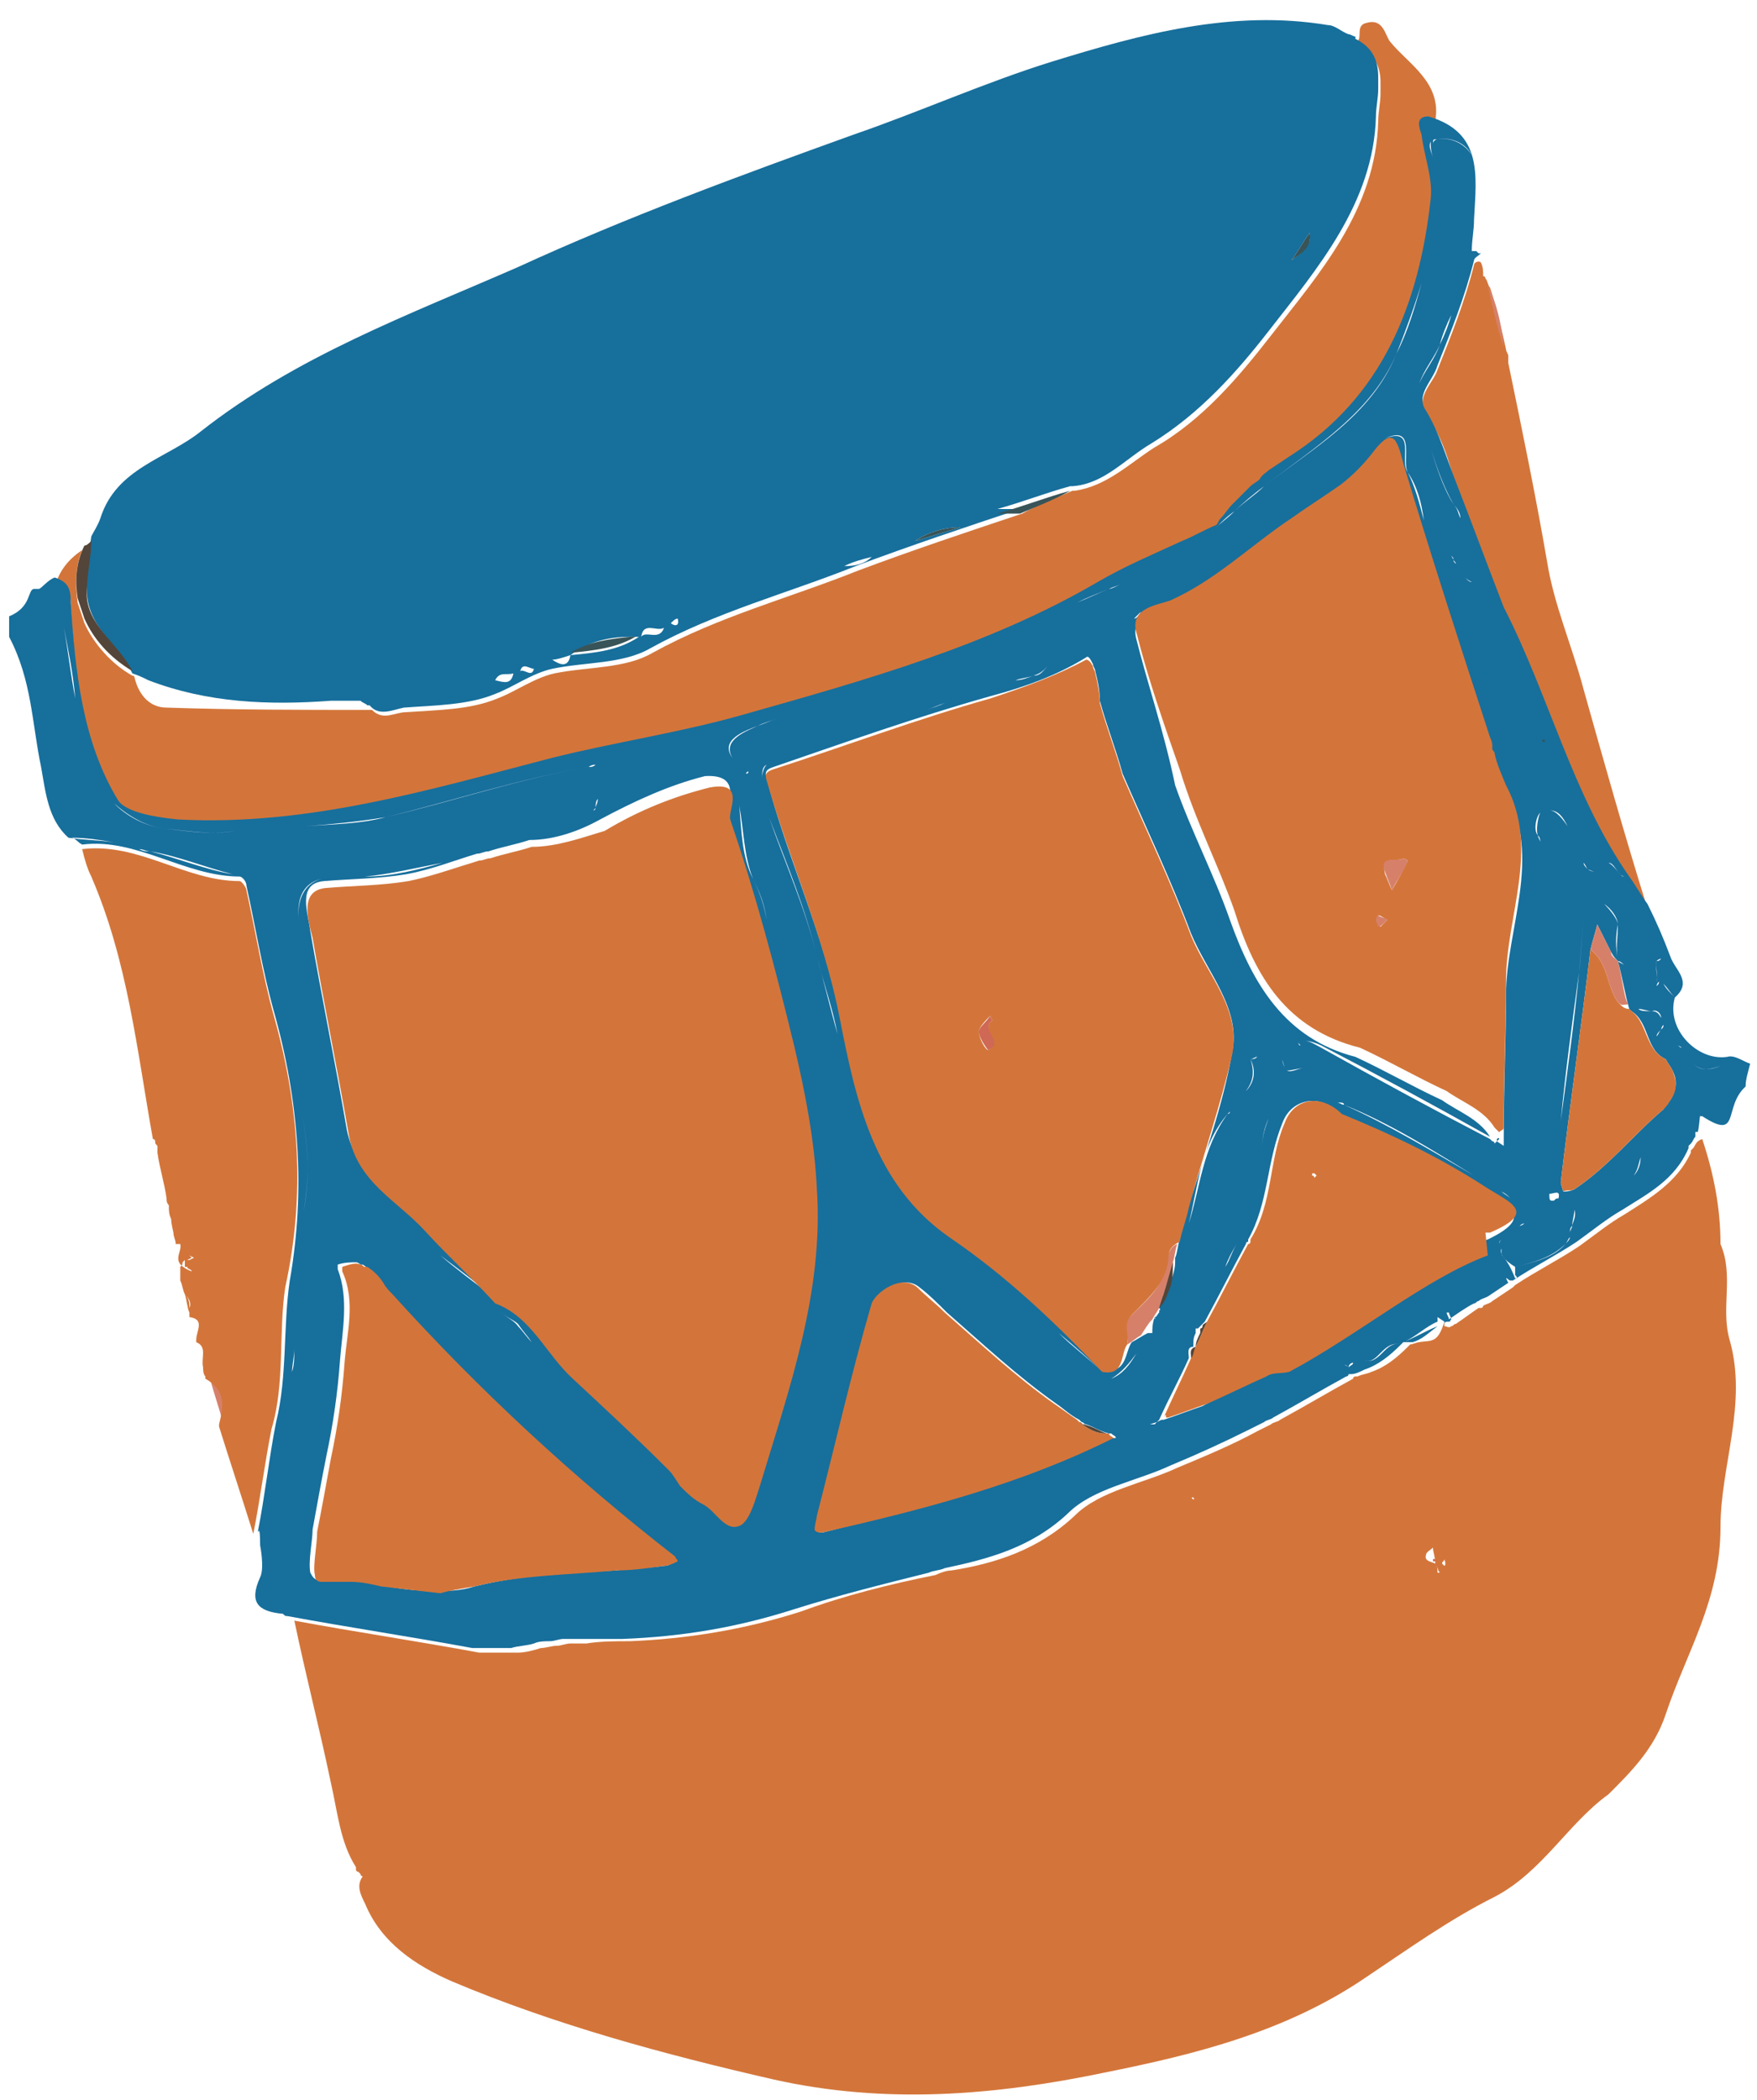 <?xml version="1.0" encoding="UTF-8" standalone="no"?>
<svg width="77px" height="92px" viewBox="0 0 77 92" version="1.1" xmlns="http://www.w3.org/2000/svg" xmlns:xlink="http://www.w3.org/1999/xlink">
    <g id="Page-1" stroke="none" stroke-width="1" fill="none" fill-rule="evenodd">
        <g id="Fermenting_assets">
            <g id="Group">
                <path d="M56.4,46.8 C56.6,46.9 56.9,46.8 57.1,46.7 C57.4,46.6 57.3,46.4 57.3,46.3 C57.4,46.5 57.4,46.7 57.1,46.7 C56.9,46.8 56.6,46.9 56.4,46.8 L56.4,46.8 Z" id="Shape"></path>
                <path id="Shape"></path>
                <path id="Shape"></path>
                <path id="Shape"></path>
                <path d="M55.8,48.7 C55.7,48.8 55.7,48.9 55.6,49 C55.3,49.5 55.3,49.9 55.3,50.4 C55.3,49.9 55.4,49.5 55.6,49 C55.7,48.8 55.8,48.8 55.8,48.7 L55.8,48.7 Z" id="Shape"></path>
                <path id="Shape"></path>
                <path id="Shape"></path>
                <path d="M64.7,51.5 C62.8,50.4 61,49.3 59,48.4 C58.9,48.4 58.8,48.3 58.7,48.3 C58.8,48.3 58.9,48.4 58.9,48.4 C60.9,49.2 62.8,50.4 64.7,51.5 L64.7,51.5 Z" id="Shape"></path>
                <path id="Shape"></path>
                <path id="Shape"></path>
                <path id="Shape"></path>
                <path d="M49.5,32.1 C49.4,31.8 49.2,31.6 49,31.4 C49.2,31.7 49.4,31.9 49.5,32.1 L49.5,32.1 Z" id="Shape"></path>
                <path id="Shape"></path>
                <path id="Shape"></path>
                <path d="M58,45.6 C57.8,45.5 57.5,45.3 57.3,45.4 C57.5,45.3 57.8,45.5 58,45.6 C60.5,46.9 62.9,48.2 65.4,49.6 L65.5,49.7 L65.4,49.6 C62.9,48.2 60.4,46.9 58,45.6 L58,45.6 Z" id="Shape"></path>
                <path id="Shape"></path>
                <path id="Shape"></path>
                <path d="M48.6,25.8 C48.8,25.7 48.9,25.7 49.1,25.6 C48.9,25.7 48.7,25.8 48.6,25.8 C48.1,26 47.7,26.2 47.2,26.4 C47.6,26.2 48.1,26 48.6,25.8 L48.6,25.8 Z" id="Shape"></path>
                <path d="M19.4,55.2 L19.1,54.9 L19.4,55.2 C20.1,55.8 20.9,56.4 21.7,57 L21.7,57 C20.9,56.4 20.1,55.9 19.4,55.2 L19.4,55.2 Z" id="Shape"></path>
                <path id="Shape"></path>
                <path d="M33.1,31.8 C33.4,31.7 33.6,31.6 33.9,31.5 C33.7,31.6 33.4,31.7 33.1,31.8 C32.7,32 31.5,32.4 32,33.2 C31.5,32.4 32.7,32 33.1,31.8 L33.1,31.8 Z" id="Shape"></path>
                <path id="Shape"></path>
                <path d="M27,62.6 C27.7,63.3 28.4,64.1 29.2,64.7 C28.4,64.1 27.7,63.4 27,62.6 L27,62.6 Z" id="Shape"></path>
                <path d="M14.8,48.7 L14.8,48.5 C14.2,45.8 13.5,43.1 13.1,40.3 C13,39.5 13.2,38.7 14.1,38.5 C13.3,38.7 13,39.5 13.1,40.3 C13.5,43 14.2,45.8 14.8,48.5 L14.8,48.7 L14.8,48.7 Z" id="Shape"></path>
                <path d="M21.8,57.4 C22,57.7 22.4,57.8 22.6,58.1 C22.8,58.3 23,58.6 23.2,58.8 C23,58.6 22.8,58.3 22.6,58.1 C22.4,57.8 22,57.7 21.8,57.4 L21.8,57.4 Z" id="Shape"></path>
                <path d="M17.8,53.7 C17,52.9 16.1,52.1 15.4,51.2 C16.1,52.1 17,52.9 17.8,53.7 L17.8,53.7 Z" id="Shape"></path>
                <path d="M63,6.1 C63.6,6 64.2,6.3 64.5,6.8 C64.2,6.2 63.5,6 63,6.1 C62.9,6.1 62.8,6.2 62.8,6.3 C62.8,6.1 62.8,6.1 63,6.1 L63,6.1 Z" id="Shape"></path>
                <path id="Shape"></path>
                <path d="M63.1,15.1 C62.9,15.7 62.5,16.3 62.2,16.8 C62.4,16.3 62.9,15.7 63.1,15.1 C63.3,14.7 63.5,14.2 63.6,13.8 C63.4,14.2 63.2,14.7 63.1,15.1 L63.1,15.1 Z" id="Shape"></path>
                <path id="Shape"></path>
                <path id="Shape"></path>
                <path d="M53.2,23.2 C53.5,22.9 53.8,22.7 54.1,22.4 C53.8,22.6 53.5,22.9 53.2,23.2 L53.2,23.2 L53.2,23.2 L53.2,23.2 L53.2,23.2 Z" id="Shape"></path>
                <path d="M63.8,22.1 C63.9,22.3 64,22.5 64.1,22.7 C64,22.5 63.9,22.3 63.8,22.1 C63.3,21.3 63,20.3 62.7,19.3 C63,20.3 63.2,21.3 63.8,22.1 L63.8,22.1 Z" id="Shape"></path>
                <path id="Shape"></path>
                <path d="M61.3,15.5 C61.7,14.5 62.1,13.4 62.4,12.4 C62.1,13.5 61.7,14.5 61.3,15.5 C60.2,18.1 57.7,19.6 55.5,21.3 C55.1,21.6 54.6,22 54.2,22.4 C54.6,22 55.1,21.7 55.5,21.3 C57.6,19.6 60.1,18.2 61.3,15.5 L61.3,15.5 Z" id="Shape"></path>
                <path id="Shape"></path>
                <path id="Shape"></path>
                <path d="M73.4,46.3 C73.4,46.6 73.4,47 73.9,46.9 L73.9,46.9 C73.4,46.9 73.5,46.5 73.4,46.3 L73.4,46.3 Z" id="Shape"></path>
                <path id="Shape"></path>
                <path id="Shape"></path>
                <path id="Shape"></path>
                <path d="M47,66.5 C48.1,65.4 50,65.1 51.5,64.4 C52.7,63.9 53.8,63.4 55,62.8 C53.8,63.4 52.7,63.9 51.5,64.4 C50,65.1 48.2,65.5 47,66.5 C45.4,68 43.5,68.6 41.6,68.9 C41.4,68.9 41.1,69 40.9,69.1 C41.1,69.1 41.4,69 41.6,68.9 C43.5,68.6 45.4,68 47,66.5 L47,66.5 Z" id="Shape"></path>
                <path id="Shape"></path>
                <path id="Shape"></path>
                <path d="M63.2,58.3 C62.7,58.6 62.2,58.8 61.7,59 L61.7,59 C62.2,58.8 62.7,58.6 63.2,58.3 L63.2,58.3 L63.2,58.3 L63.2,58.3 Z" id="Shape"></path>
                <path id="Shape"></path>
                <path d="M61.6,59.2 C60.9,59 60.7,60.1 60,59.9 L59.6,59.9 L60,59.9 C60.6,60.1 60.8,59 61.6,59.2 L61.7,59.1 C61.6,59.1 61.6,59.2 61.6,59.2 L61.6,59.2 Z" id="Shape"></path>
                <path id="Shape"></path>
                <path id="Shape"></path>
                <path d="M63.7,58 L63.7,57.7 L63.7,57.7 L63.7,57.7 L63.7,58 C63.6,58 63.6,58.1 63.5,58.1 C63.4,58.2 63.3,58.2 63.2,58.3 L63.2,58.3 C63.3,58.2 63.4,58.2 63.5,58.1 C63.6,58.1 63.7,58.1 63.7,58 L63.7,58 Z" id="Shape"></path>
                <path d="M59.3,60.5 C59.3,60.5 59.2,60.5 59.2,60.6 C58.1,61.2 57.1,61.8 56,62.4 C57.1,61.8 58.1,61.2 59.2,60.6 C59.2,60.6 59.2,60.5 59.3,60.5 L59.3,60.5 Z" id="Shape"></path>
                <path id="Shape"></path>
                <path d="M65.3,57 L65.3,56.7 L65.3,56.7 L65.3,56.7 L65.3,57 C65.2,57.1 65.1,57.1 64.9,57.2 C64.8,57.2 64.8,57.3 64.7,57.3 C64.8,57.3 64.8,57.2 64.9,57.2 C65.1,57.1 65.2,57 65.3,57 L65.3,57 Z" id="Shape"></path>
                <path id="Shape"></path>
                <path d="M70.9,42.2 C71,42.3 71.1,42.3 71.2,42.4 C71.1,42.3 71,42.2 70.9,42.2 C70.8,41.7 70.8,41.1 70.9,40.6 C70.9,40.3 70.6,39.9 70.3,39.7 C70.6,39.9 70.9,40.3 70.9,40.6 C70.8,41.1 70.8,41.6 70.9,42.2 L70.9,42.2 Z" id="Shape"></path>
                <path d="M42.2,30.5 C41.9,30.6 41.6,30.7 41.4,30.8 C41.1,30.9 40.9,31 40.6,31.1 C40.9,31 41.1,30.9 41.4,30.8 C41.7,30.7 42,30.6 42.2,30.5 L42.2,30.5 Z" id="Shape"></path>
                <path d="M45.9,29.2 C45.7,29.4 45.5,29.5 45.3,29.6 C45,29.7 44.8,29.7 44.5,29.8 C44.8,29.7 45,29.6 45.3,29.6 C45.6,29.6 45.7,29.4 45.9,29.2 L45.9,29.2 Z" id="Shape"></path>
                <path d="M35.8,41.9 C35.2,39.8 34.4,37.8 33.7,35.8 C33.7,35.7 33.6,35.6 33.6,35.5 C33.6,35.6 33.7,35.7 33.7,35.8 C34.4,37.9 35.3,39.8 35.8,41.9 C36.1,43 36.4,44.2 36.7,45.3 C36.5,44.2 36.1,43.1 35.8,41.9 L35.8,41.9 Z" id="Shape"></path>
                <path id="Shape"></path>
                <path d="M60.7,19.3 C59.9,19.6 59.4,20.7 58.8,21.4 C58,21.9 57.1,22.3 56.3,22.9 C55.4,23.5 54.6,24.2 53.7,24.8 C54.6,24.2 55.4,23.5 56.3,22.9 C57.1,22.3 58,21.9 58.8,21.4 C59.4,20.7 59.9,19.6 60.7,19.3 C62.1,18.7 61.4,20.3 61.7,20.8 C62.1,21.4 62.3,22.1 62.4,22.9 C62.3,22.2 62.1,21.4 61.7,20.8 C61.3,20.2 62.1,18.7 60.7,19.3 L60.7,19.3 Z" id="Shape"></path>
                <path id="Shape"></path>
                <path id="Shape"></path>
                <path d="M71,38.3 C71,38.3 71.1,38.4 71.2,38.4 C71.1,38.4 71.1,38.4 71,38.3 C70.8,38.1 70.7,37.8 70.5,37.8 C70.7,37.9 70.9,38.2 71,38.3 L71,38.3 Z" id="Shape"></path>
                <path d="M69.2,42.6 C69.3,41.9 69.3,41.1 69.4,40.4 C69.4,40 69.6,39.4 69.9,39.5 C69.6,39.4 69.4,40 69.4,40.4 C69.3,41.1 69.3,41.8 69.2,42.6 C68.9,44.8 68.6,47 68.4,49.1 C68.7,46.9 69,44.7 69.2,42.6 L69.2,42.6 Z" id="Shape"></path>
                <path d="M33.7,40.2 C33.5,39.6 33.3,39 33.1,38.4 C32.6,37.4 32.6,36.3 32.5,35.2 C32.6,36.3 32.6,37.4 33.1,38.4 C33.3,39.1 33.5,39.6 33.7,40.2 L33.7,40.2 Z" id="Shape"></path>
                <path id="Shape"></path>
                <path id="Shape"></path>
                <path d="M67.9,35.4 C68.3,35.4 68.5,35.8 68.7,36.1 C68.5,35.8 68.3,35.5 67.9,35.4 L67.9,35.4 Z" id="Shape"></path>
                <path id="Shape"></path>
                <path id="Shape"></path>
                <path d="M49.2,33.9 C48.9,32.8 48.5,31.8 48.2,30.7 C48.2,30.3 48.1,29.8 48,29.4 C48.1,29.8 48.2,30.2 48.2,30.7 C48.5,31.8 48.9,32.8 49.2,33.9 L49.2,33.9 Z" id="Shape"></path>
                <path id="Shape"></path>
                <path id="Shape"></path>
                <path id="Shape"></path>
                <path id="Shape"></path>
                <path d="M52.7,58.1 L52.7,58.1 C52.8,58 52.8,57.9 52.9,57.9 L52.9,57.9 C53.2,57.1 53.5,56.3 53.8,55.5 C53.9,55.2 54.1,54.8 54.3,54.5 C54.1,54.8 54,55.2 53.8,55.5 C53.5,56.3 53.2,57.1 52.9,57.9 L52.9,57.9 L52.7,58.1 L52.7,58.1 C52.6,58.2 52.6,58.2 52.7,58.1 L52.6,58.2 C52.6,58.3 52.6,58.2 52.7,58.1 C52.6,58.2 52.6,58.2 52.7,58.1 L52.7,58.1 Z" id="Shape"></path>
                <path id="Shape"></path>
                <path d="M53.2,23.2 L53.2,23.2 C52.7,23.4 52.2,23.7 51.7,23.9 C52.2,23.6 52.7,23.4 53.2,23.2 L53.2,23.2 Z" id="Shape"></path>
                <path d="M3.7,27.2 C4.1,28.1 4.8,28.9 5.8,29.5 C5.8,29.5 5.8,29.6 5.9,29.6 C5.9,29.6 5.9,29.5 5.8,29.5 C4.8,28.9 4.1,28.1 3.7,27.2 L3.7,27.2 Z" id="Shape"></path>
                <path d="M14.5,30.6 C11.8,30.8 9.1,30.7 6.5,29.7 C6.3,29.6 6.1,29.6 5.8,29.5 C6,30.3 6.5,30.7 7.2,30.8 C10.2,30.9 13.1,30.9 16.1,30.9 C16,30.8 15.9,30.8 15.8,30.7 C15.4,30.7 14.9,30.6 14.5,30.6 L14.5,30.6 Z" id="Shape"></path>
                <path id="Shape"></path>
                <path d="M43.5,22.5 L43.7,22.5 C44.8,22.2 45.8,21.8 46.9,21.5 C45.8,21.8 44.8,22.2 43.7,22.5 L43.5,22.5 L43.5,22.5 Z" id="Shape"></path>
                <path d="M52.2,53.7 C52.6,52.1 52.7,50.3 53.9,48.9 L54,48.8 L53.9,48.9 C52.7,50.3 52.6,52 52.2,53.7 L52.2,53.7 Z" id="Shape"></path>
                <path id="Shape"></path>
                <path id="Shape"></path>
                <path id="Shape"></path>
                <path id="Shape"></path>
                <path id="Shape"></path>
                <path id="Shape"></path>
                <path id="Shape"></path>
                <path id="Shape"></path>
                <path id="Shape"></path>
                <path d="M73.8,47.2 C73.7,47.8 74,48.3 74.3,48.8 C74,48.3 73.7,47.8 73.8,47.2 L73.8,47.2 Z" id="Shape"></path>
                <path id="Shape"></path>
                <path d="M68.5,54.5 C68,55.1 67.2,55.4 66.3,55.6 L66.3,55.6 L66.3,55.6 L66.3,55.6 L66.3,55.6 C67.2,55.3 68,55.1 68.5,54.5 C68.6,54.4 68.6,54.3 68.7,54.2 C68.6,54.3 68.6,54.4 68.5,54.5 L68.5,54.5 Z" id="Shape"></path>
                <path id="Shape"></path>
                <path id="Shape"></path>
                <path id="Shape"></path>
                <path id="Shape"></path>
                <path d="M65.7,54.6 L65.7,54.6 L65.7,54.6 C65.7,54.9 65.9,55.2 66.3,55.5 L66.3,55.5 C65.9,55.2 65.7,54.9 65.7,54.6 L65.7,54.6 Z" id="Shape"></path>
                <path d="M51.1,62.2 L51.1,62.2 L51.1,62.2 C51.7,62 52.2,61.8 52.8,61.6 C53.7,61.2 54.5,60.8 55.4,60.3 C54.5,60.7 53.7,61.1 52.8,61.6 C52.3,61.8 51.7,62 51.1,62.2 L51.1,62.2 Z" id="Shape"></path>
                <path d="M25.3,35.9 C24.7,36 24.3,36.4 23.8,36.7 C24.3,36.4 24.7,36 25.3,35.9 L25.3,35.9 Z" id="Shape"></path>
                <path id="Shape"></path>
                <path d="M2.8,27.5 C3,28.5 3.2,29.5 3.3,30.6 C3.1,29.6 3,28.6 2.8,27.5 L2.8,27.5 Z" id="Shape"></path>
                <path id="Shape"></path>
                <path d="M6.1,37.3 C6.3,37.3 6.4,37.3 6.6,37.4 C7.8,37.6 9,38.1 10.2,38.4 C9,38.2 7.8,37.7 6.6,37.4 C6.4,37.3 6.3,37.3 6.1,37.3 L6.1,37.3 Z" id="Shape"></path>
                <path id="Shape"></path>
                <path d="M7.2,36.3 C8.2,36.4 9.2,36.6 10.3,36.4 L10.3,36.4 L10.3,36.4 C9.3,36.6 8.3,36.4 7.2,36.3 C6.4,36.2 5.6,35.8 5,35.2 C5.7,35.8 6.4,36.2 7.2,36.3 L7.2,36.3 Z" id="Shape"></path>
                <path d="M12.8,60.1 C12.7,61.4 12.4,62.7 12.2,64 C12.4,62.7 12.6,61.4 12.8,60.1 C12.8,59.8 12.9,59.4 12.9,59.1 C12.8,59.4 12.8,59.7 12.8,60.1 L12.8,60.1 Z" id="Shape"></path>
                <path d="M16.7,56.2 C16.5,55.9 16.3,55.7 16,55.5 C16.2,55.7 16.5,55.9 16.7,56.2 L16.7,56.2 Z" id="Shape"></path>
                <path d="M13.7,67.1 C13.9,66 14.1,64.9 14.3,63.9 C14.1,64.9 13.9,66 13.7,67.1 C13.7,67.7 13.5,68.6 13.6,69 C13.5,68.5 13.7,67.6 13.7,67.1 L13.7,67.1 Z" id="Shape"></path>
                <path id="Shape"></path>
                <path d="M29.7,68.4 C29.5,68.5 29.3,68.6 29.1,68.6 C28.4,68.7 27.7,68.7 27,68.8 C24.9,68.9 22.8,69 20.8,69.5 C20.2,69.7 19.6,69.7 19.1,69.7 C18.2,69.7 17.4,69.6 16.5,69.4 C17.4,69.5 18.2,69.6 19.1,69.7 C19.7,69.7 20.3,69.6 20.8,69.5 C22.8,69 24.9,69 27,68.8 C27.7,68.7 28.4,68.7 29.1,68.6 C29.3,68.6 29.5,68.5 29.7,68.4 C29.6,68.4 29.6,68.4 29.7,68.4 C29.6,68.4 29.6,68.4 29.7,68.4 L29.7,68.4 Z" id="Shape"></path>
                <path id="Shape"></path>
                <path id="Shape"></path>
                <path d="M48.7,60.4 L48.7,60.4 C49.2,60.2 49.5,59.8 49.8,59.3 C49.5,59.7 49.2,60.1 48.7,60.4 L48.7,60.4 Z" id="Shape"></path>
                <path id="Shape"></path>
                <path d="M48.4,60.2 L48.3,60.1 C47.7,59.5 47,59 46.4,58.4 C47,59 47.7,59.5 48.3,60.1 C48.3,60.1 48.4,60.1 48.4,60.2 L48.4,60.2 Z" id="Shape"></path>
                <path d="M16.9,35.7 C19.9,35 22.8,34.1 25.8,33.5 C25.9,33.5 26,33.5 26,33.4 C25.9,33.4 25.8,33.5 25.7,33.5 C22.8,34.1 19.8,35.1 16.9,35.7 C15.8,36 14.6,36 13.4,36.1 C14.6,36.1 15.7,36 16.9,35.7 L16.9,35.7 Z" id="Shape"></path>
                <path id="Shape"></path>
                <path d="M16,38.4 C17.1,38.3 18.3,38 19.4,37.8 C18.3,38.1 17.2,38.4 16,38.4 L16,38.4 Z" id="Shape"></path>
                <path id="Shape"></path>
                <path d="M35.9,66.4 C36.6,63.3 37.4,60.1 38.3,57.1 C38.5,56.6 39.6,55.8 40.3,56.4 C40.7,56.7 41.1,57.1 41.5,57.5 C41.1,57.1 40.7,56.8 40.3,56.4 C39.6,55.8 38.5,56.6 38.3,57.1 C37.3,60.2 36.6,63.3 35.9,66.4 C35.9,66.5 35.8,66.8 35.8,67 C35.7,66.8 35.8,66.6 35.9,66.4 L35.9,66.4 Z" id="Shape"></path>
                <path d="M47.2,62.2 L47.2,62.2 C46.8,62 46.5,61.7 46.2,61.5 C46.5,61.7 46.9,62 47.2,62.2 L47.2,62.2 L47.2,62.2 Z" id="Shape"></path>
                <path id="Shape"></path>
                <path d="M48.6,62.8 C48.7,62.9 48.8,62.9 48.8,63 L48.8,63 C48.7,62.9 48.6,62.9 48.6,62.8 C48.5,62.8 48.5,62.8 48.6,62.8 C48.2,62.7 47.9,62.5 47.6,62.4 C47.9,62.5 48.2,62.6 48.6,62.8 C48.5,62.8 48.5,62.8 48.6,62.8 L48.6,62.8 Z" id="Shape"></path>
                <path d="M3.1,26.6 C3.3,29.6 3.6,32.7 5.2,35.3 C5.5,35.8 6.8,36.1 7.8,36.1 C13.5,36.4 18.8,34.9 24.2,33.4 C27,32.7 29.8,32.2 32.6,31.5 C37.9,30 43.3,28.5 48.1,25.7 C49.3,25 50.5,24.4 51.8,23.9 C52.3,23.7 52.8,23.4 53.3,23.2 C53.4,23.1 53.4,23 53.5,22.9 C53.7,22.7 53.8,22.5 54,22.3 C54.1,22.2 54.1,22.2 54.2,22.1 C54.4,21.9 54.6,21.7 54.8,21.5 C54.9,21.4 55.1,21.3 55.2,21.2 C55.3,21.1 55.5,21 55.6,20.8 C55.9,20.6 56.2,20.4 56.5,20.2 C60.7,17.6 62.3,13.5 62.8,8.9 C62.9,8 62.6,7 62.5,6.1 C62.5,5.8 62.2,5.3 62.9,5.3 C63.2,3.6 61.7,2.8 60.9,1.8 C60.7,1.5 60.6,0.8 59.9,1 C59.4,1.1 59.7,1.6 59.5,1.8 L59.5,1.9 C60.3,2.4 60.5,3 60.5,3.6 L60.5,4.1 C60.5,4.5 60.4,4.9 60.4,5.3 C60.3,9.2 57.8,12 55.7,14.7 C54.3,16.5 52.7,18.4 50.6,19.6 C49.5,20.3 48.5,21.3 47.1,21.5 L47,21.5 C46.3,21.8 45.5,22.1 44.8,22.5 C42.4,23.3 40,24.1 37.6,25 C34.6,26.2 31.5,27 28.6,28.6 C27.4,29.3 25.8,29.2 24.3,29.5 C23.4,29.7 22.6,30.3 21.8,30.6 C20.6,31.1 19.2,31.1 17.8,31.2 C17.3,31.2 16.8,31.6 16.3,31.1 L16.2,31.1 C13.2,31.1 10.3,31.1 7.3,31 C6.6,31 6.1,30.5 5.9,29.7 C5.9,29.7 5.9,29.6 5.8,29.6 C4.9,29.1 4.1,28.2 3.7,27.3 C3.6,27 3.5,26.7 3.4,26.4 C3.3,25.6 3.3,24.8 3.6,24.1 C3,24.5 2.6,25 2.4,25.7 C3,25.7 3.1,26 3.1,26.6 L3.1,26.6 Z" id="Shape" fill="#D3753A"></path>
                <path d="M64.6,11.6 C64.2,13.2 63.6,14.7 63,16.2 C62.8,16.8 62,17.4 62.5,18.2 C63.2,19.1 63.5,20.2 63.8,21.3 C64.5,23.1 65.2,25 65.9,26.8 C67.9,30.7 68.9,35 71.4,38.6 C71.7,39 71.9,39.4 72.2,39.8 C71.2,36.6 70.3,33.4 69.4,30.2 C68.9,28.3 68.1,26.5 67.8,24.6 C67.3,21.7 66.7,18.8 66.1,15.9 L66.1,15.7 L66.1,15.6 C66.1,15.5 66,15.4 66,15.3 C65.8,14.4 65.6,13.5 65.3,12.6 L65.3,12.6 C65.2,12.5 65.2,12.3 65.1,12.2 C65.1,12.2 65.1,12.1 65,12.1 C65,11.9 65,11.7 64.9,11.5 C64.8,11.4 64.6,11.5 64.6,11.6 L64.6,11.6 Z" id="Shape" fill="#D3753A"></path>
                <path d="M74.2,50.3 L74.1,50.4 C74.1,50.4 74.1,50.4 74.1,50.5 C73.5,51.8 72.3,52.5 71.2,53.2 C70.5,53.6 69.9,54.1 69.2,54.6 C68.3,55.2 67.3,55.7 66.4,56.3 L66.4,56.3 L66.4,56.3 L66.3,56.4 C66,56.6 65.7,56.8 65.4,57 C65.3,57.1 65.2,57.1 65,57.2 C65,57.2 65,57.3 64.9,57.3 L64.9,57.3 L64.8,57.3 C64.5,57.5 64.1,57.8 63.8,58 C63.7,58 63.7,58.1 63.6,58.1 C63.5,58.2 63.4,58.1 63.3,58.1 L63.3,58.1 L63.3,57.9 L63.3,57.9 L63.3,57.9 C63,58.9 62.7,58.7 62.2,58.8 C62.1,58.8 61.9,58.9 61.8,58.9 L61.8,58.9 L61.7,59 C61.2,59.5 60.7,59.9 60.1,60.1 C59.9,60.2 59.7,60.2 59.5,60.3 C59.5,60.3 59.5,60.3 59.4,60.3 C59.4,60.3 59.3,60.3 59.3,60.4 C58.2,61 57.2,61.6 56.1,62.2 C56,62.3 55.8,62.3 55.7,62.4 C55.5,62.5 55.3,62.6 55.1,62.7 C54,63.3 52.8,63.8 51.6,64.3 C50.1,65 48.2,65.3 47.1,66.4 C45.5,67.9 43.6,68.5 41.7,68.8 C41.5,68.8 41.2,68.9 41,69 C39,69.4 37,69.9 35.1,70.6 C32.6,71.4 30.1,71.8 27.6,71.9 C27,71.9 26.3,71.9 25.7,72 L25.2,72 L25,72 C24.8,72 24.6,72.1 24.4,72.1 C24.2,72.1 23.9,72.2 23.7,72.2 C23.4,72.3 23,72.4 22.7,72.4 L22.4,72.4 L22.2,72.4 L22,72.4 L21.2,72.4 L21,72.4 C18.3,71.9 15.6,71.5 12.9,71 L12.9,71 C13.4,73.4 14,75.7 14.5,78.1 C14.8,79.4 14.9,80.7 15.6,81.8 L15.6,81.9 C15.6,81.9 15.6,82 15.7,82 L15.8,82.1 C15.8,82.1 15.8,82.2 15.9,82.2 C15.6,82.6 15.8,83 16,83.4 C16.7,85.1 18.2,86.1 19.8,86.8 C24.3,88.7 29.1,90 33.9,91.1 C38.8,92.2 43.6,91.8 48.4,90.8 C52.4,90 56.4,89 59.9,86.6 C61.7,85.4 63.5,84.1 65.5,83.1 C67.6,82 68.7,79.9 70.5,78.6 C71.5,77.6 72.5,76.6 73,75.1 C73.9,72.4 75.4,70.1 75.4,66.9 C75.4,64.2 76.6,61.5 75.8,58.7 C75.4,57.3 76,55.9 75.4,54.5 C75.4,52.9 75.1,51.4 74.6,49.9 L74.6,49.9 C74.3,50 74.3,50.2 74.2,50.3 L74.2,50.3 Z M52.3,65.7 L52.3,65.7 L52.3,65.7 C52.3,65.7 52.2,65.7 52.3,65.7 C52.2,65.6 52.2,65.6 52.3,65.6 L52.3,65.7 C52.4,65.6 52.3,65.6 52.3,65.7 L52.3,65.7 Z M63,68.9 C63,68.8 63,68.6 62.9,68.5 L62.9,68.5 L62.9,68.5 C62.7,68.4 62.4,68.4 62.5,68.1 C62.5,68 62.7,67.9 62.8,67.8 C62.8,68 62.9,68.2 62.9,68.5 L62.9,68.5 L62.9,68.5 C63,68.6 63,68.8 63.1,68.9 L63,68.9 L63,68.9 Z M63.3,68.6 L63.2,68.5 C63.2,68.4 63.3,68.4 63.3,68.3 C63.3,68.4 63.4,68.5 63.3,68.5 C63.4,68.5 63.3,68.6 63.3,68.6 L63.3,68.6 Z" id="Shape" fill="#D3753A"></path>
                <path d="M5.8,29.5 L5.8,29.5 C6.1,29.6 6.3,29.7 6.5,29.8 C9.1,30.8 11.8,30.9 14.5,30.7 L15.8,30.7 C15.9,30.8 16,30.8 16.1,30.9 L16.2,30.9 C16.6,31.4 17.2,31.1 17.7,31 C19,30.9 20.5,30.9 21.7,30.4 C22.5,30.1 23.3,29.5 24.2,29.3 C25.6,29 27.3,29.1 28.5,28.4 C31.4,26.8 34.5,26 37.5,24.8 C39.9,23.9 42.3,23.1 44.7,22.3 L43.7,22.3 L43.5,22.3 L43.7,22.3 C44.8,22 45.8,21.6 46.9,21.3 L47,21.3 C48.4,21.2 49.3,20.1 50.5,19.4 C52.6,18.1 54.2,16.3 55.6,14.5 C57.7,11.8 60.2,8.9 60.3,5.1 C60.3,4.7 60.4,4.3 60.4,3.9 L60.4,3.4 C60.4,2.7 60.2,2.1 59.4,1.7 L59.4,1.6 C59.3,1.6 59.2,1.5 59.1,1.5 C58.8,1.4 58.5,1.1 58.2,1.1 C54,0.4 50,1.5 46.1,2.7 C43.2,3.6 40.3,4.9 37.4,5.9 C32.4,7.7 27.5,9.5 22.7,11.7 C17.9,13.8 13,15.6 8.8,18.9 C7.3,20.1 5.1,20.5 4.4,22.7 C4.3,23 4.1,23.3 4,23.5 C3.9,24.3 3.7,25.1 3.8,25.8 C3.8,27.5 5.2,28.2 5.8,29.5 L5.8,29.5 Z M57.4,10.2 C57.5,10.8 57,11.1 56.6,11.4 C56.9,11 57.1,10.6 57.4,10.2 L57.4,10.2 Z M42.1,23.1 C41.4,23.3 40.8,23.5 40.1,23.7 C40.7,23.3 41.4,23.1 42.1,23.1 L42.1,23.1 Z M38.2,24.4 C37.9,24.7 37.5,24.8 37,24.8 L37,24.8 L37,24.8 C37.4,24.6 37.8,24.5 38.2,24.4 L38.2,24.4 Z M29.7,27.1 C29.8,27.5 29.5,27.4 29.4,27.3 C29.5,27.2 29.6,27.1 29.7,27.1 L29.7,27.1 Z M29.1,27.5 C28.9,28.1 28.3,27.6 28.1,27.9 C28.2,27.2 28.8,27.7 29.1,27.5 L29.1,27.5 Z M27.6,27.9 L28,27.9 C27.1,28.5 26.1,28.6 25,28.7 C25.8,28.1 26.7,27.9 27.6,27.9 L27.6,27.9 Z M25,28.7 C24.9,29.3 24.5,29.1 24.2,28.9 C24.4,28.9 24.7,28.8 25,28.7 L25,28.7 Z M23.4,29.3 C23.3,29.7 23,29.3 22.8,29.4 C22.9,29 23.2,29.3 23.4,29.3 L23.4,29.3 Z M22.5,29.5 C22.4,30 22.1,29.9 21.7,29.8 C21.9,29.4 22.2,29.6 22.5,29.5 L22.5,29.5 Z" id="Shape" fill="#176F9C"></path>
                <path d="M76.5,47.6 L76.5,47.6 C76.5,47.3 76.6,47 76.7,46.6 C76.4,46.5 76,46.2 75.7,46.3 C74.4,46.5 73,45.1 73.4,43.7 C73.2,43.5 73,43.3 72.9,43.1 C73.1,43.3 73.2,43.5 73.4,43.7 C74.2,43 73.4,42.5 73.2,41.9 L73,41.9 L73.2,41.9 C72.9,41.1 72.6,40.4 72.2,39.6 C71.9,39.2 71.7,38.8 71.4,38.4 C71.3,38.4 71.3,38.3 71.2,38.3 C71.3,38.3 71.3,38.4 71.4,38.4 C68.9,34.8 67.9,30.5 65.9,26.6 C65.2,24.8 64.5,22.9 63.8,21.1 C63.4,20.1 63.1,19 62.5,18 C62,17.3 62.8,16.7 63,16 C63.6,14.5 64.2,13 64.6,11.4 C64.6,11.3 64.8,11.2 64.9,11.1 L64.9,11.1 C64.9,11.1 64.9,11.1 64.8,11.1 L64.7,11 L64.5,11 L64.5,11 C64.5,10.5 64.6,10.1 64.6,9.6 C64.7,7.7 65,5.8 62.6,5.1 C62,5.1 62.2,5.6 62.3,5.9 C62.4,6.8 62.8,7.8 62.7,8.7 C62.2,13.3 60.6,17.4 56.5,20 C56.2,20.2 55.9,20.4 55.6,20.6 C55.5,20.7 55.3,20.8 55.2,21 C55.1,21.1 54.9,21.2 54.8,21.3 L54.2,21.9 C54.1,22 54.1,22 54,22.1 C53.8,22.3 53.7,22.5 53.5,22.7 C53.4,22.8 53.4,22.9 53.3,23 L53.3,23 C52.8,23.2 52.3,23.5 51.8,23.7 C50.5,24.3 49.3,24.8 48.1,25.5 C43.3,28.3 37.9,29.8 32.6,31.3 C29.8,32.1 27,32.5 24.2,33.2 C18.8,34.6 13.5,36.2 7.8,35.9 C6.8,35.8 5.6,35.6 5.2,35.1 C3.6,32.5 3.3,29.4 3.1,26.4 C3.1,25.8 3,25.5 2.4,25.3 C2.1,25.4 1.8,25.8 1.7,25.8 L1.5,25.8 C1.2,25.8 1.4,26.6 0.4,27 L0.4,27.9 C1.4,29.8 1.4,31.7 1.8,33.6 C2,34.7 2.1,35.9 3,36.7 C3.6,36.8 4.3,36.8 5,36.9 C4.4,36.8 3.8,36.7 3.1,36.7 L3.1,36.7 C3.3,36.7 3.4,36.9 3.6,37 C6,36.7 8.1,38.4 10.5,38.4 C10.6,38.4 10.8,38.6 10.8,38.8 C11.2,40.6 11.5,42.5 12,44.3 C13.1,48.2 13.4,52.1 12.7,56.1 C12.4,58.1 12.6,60.3 12.1,62.3 C11.8,63.8 11.6,65.6 11.3,67.1 C11.3,67.2 11.4,66.7 11.4,67.7 L11.4,67.7 C11.4,67.7 11.6,68.7 11.4,69.1 C10.9,70.2 11.3,70.6 12.4,70.7 C12.5,70.8 12.5,70.8 12.6,70.8 L12.6,70.8 C15.3,71.3 18,71.7 20.7,72.2 L20.9,72.2 L21.7,72.2 L21.9,72.2 L22.1,72.2 L22.4,72.2 C22.7,72.1 23.1,72.1 23.4,72 C23.6,71.9 23.9,71.9 24.1,71.9 C24.3,71.9 24.5,71.8 24.7,71.8 L24.9,71.8 L25.4,71.8 L27.3,71.8 C29.9,71.7 32.3,71.3 34.8,70.5 C36.7,69.9 38.7,69.4 40.7,68.9 C40.9,68.8 41.2,68.8 41.4,68.7 C43.3,68.3 45.2,67.8 46.8,66.3 C47.9,65.2 49.8,64.9 51.3,64.2 C52.5,63.7 53.6,63.2 54.8,62.6 C55,62.5 55.2,62.4 55.4,62.3 C55.5,62.2 55.7,62.2 55.8,62.1 C56.9,61.5 57.9,60.9 59,60.3 C59,60.3 59.1,60.3 59.1,60.2 L59.2,60.2 C59.4,60.2 59.6,60.1 59.8,60 C60.4,59.8 60.9,59.4 61.4,58.9 C60.7,58.7 60.5,59.8 59.8,59.6 L59.4,59.6 L59.8,59.6 C60.4,59.8 60.6,58.7 61.4,58.9 L61.5,58.8 L61.5,58.8 L61.9,58.8 C62.3,58.7 62.6,58.4 63,58.1 C62.5,58.3 62,58.6 61.5,58.8 L61.5,58.8 C62,58.6 62.5,58.1 63,57.9 L63,57.7 L63,57.7 L63.3,57.9 L63.3,57.9 L63.3,58 C63.3,57.9 63.4,57.9 63.5,57.9 C63.6,57.9 63.5,57.9 63.6,57.8 C63.6,57.7 63.5,57.6 63.5,57.5 L63.4,57.5 L63.4,57.5 C63.4,57.6 63.5,57.7 63.5,57.8 C63.8,57.6 64.2,57.3 64.6,57.1 L64.3,57.1 L64.6,57.1 C64.7,57.1 64.7,57 64.8,57 C64.9,56.9 65,56.9 65.2,56.8 L65.2,56.5 L65.2,56.5 L65.2,56.5 L65.2,56.8 C65.5,56.6 65.8,56.4 66.1,56.2 L66.1,56.2 L66,56 L65.9,55.8 L65.9,55.8 L65.9,55.8 L66,56 C66.1,56 66.1,56.1 66.2,56.1 L66.3,56.1 L66.3,56.1 L66.3,56.1 C67.2,55.5 68.2,55 69.1,54.4 C69.8,53.9 70.4,53.4 71.1,53 C72.2,52.3 73.4,51.7 74,50.3 C73.9,50.3 73.8,50.4 73.7,50.4 C73.8,50.4 73.9,50.3 74,50.3 C74,50.3 74,50.3 74,50.2 L74.1,50.1 C74.2,50 74.2,49.9 74.3,49.8 L74.3,49.8 L74.3,49.6 C74.4,49.5 74.4,49.9 74.5,48.9 L74.6,48.9 C76.3,50 75.5,48.5 76.5,47.6 L76.5,47.6 Z M73.9,46.8 C73.4,46.9 73.5,46.5 73.4,46.2 C73.5,46.5 73.4,46.9 73.9,46.8 L73.9,46.8 L73.9,46.8 Z M73.7,45.9 C73.6,45.9 73.6,45.8 73.5,45.8 L73.5,45.8 C73.6,45.8 73.7,45.9 73.7,45.9 L73.7,45.9 Z M72.6,45.4 C72.6,45.3 72.7,45.2 72.8,45.1 C72.8,45.1 72.8,45 72.9,44.9 C72.9,45 72.9,45 72.8,45.1 C72.7,45.2 72.7,45.3 72.6,45.4 L72.6,45.4 Z M72.7,43 C72.7,43.1 72.7,43.1 72.6,43.2 C72.6,43.2 72.6,43.1 72.7,43 L72.7,43 L72.7,43 Z M72.7,43.3 C72.7,43.2 72.7,43.2 72.7,43.3 C72.7,43.2 72.7,43.2 72.7,43.3 L72.7,43.3 L72.7,43.3 Z M72.6,42.1 C72.6,42.1 72.7,42 72.8,42 C72.7,42.1 72.7,42.1 72.6,42.1 C72.5,42.3 72.7,42.7 72.6,43 C72.7,42.8 72.5,42.4 72.6,42.1 L72.6,42.1 Z M72.4,44.3 C72.6,44.3 72.7,44.4 72.8,44.6 C72.8,44.4 72.6,44.2 72.4,44.3 C72.1,44.3 71.9,44.3 71.8,44.2 C72,44.2 72.2,44.3 72.4,44.3 L72.4,44.3 Z M70.3,39.6 C70.6,39.8 70.9,40.2 70.9,40.5 C70.9,41.1 70.8,41.6 70.9,42.1 C71,42.2 71.1,42.2 71.2,42.3 C71.1,42.2 71,42.1 70.9,42.1 C70.8,41.5 70.8,41 70.9,40.5 C70.9,40.3 70.6,39.9 70.3,39.6 L70.3,39.6 Z M68.3,52.5 C68.2,52.5 68.2,52.5 68.1,52.6 L68,52.6 C67.9,52.6 67.9,52.5 67.9,52.3 C68.1,52.3 68.4,52.1 68.3,52.5 L68.3,52.5 Z M69.6,38.1 C69.7,38.1 69.8,38.2 69.9,38.2 C69.8,38.2 69.6,38.1 69.6,38.1 C69.5,38 69.5,37.9 69.4,37.8 C69.4,37.9 69.5,38 69.6,38.1 L69.6,38.1 Z M69.2,42.6 C69.3,41.9 69.3,41.1 69.4,40.4 C69.4,40 69.6,39.4 69.9,39.5 C69.6,39.4 69.4,40 69.4,40.4 C69.3,41.1 69.3,41.8 69.2,42.6 C68.9,44.8 68.6,47 68.4,49.1 C68.7,46.9 69,44.7 69.2,42.6 L69.2,42.6 Z M71,38.3 C71,38.3 71.1,38.4 71.2,38.4 C71.1,38.4 71.1,38.4 71,38.3 C70.8,38.1 70.7,37.8 70.5,37.8 C70.7,37.9 70.9,38.2 71,38.3 L71,38.3 Z M70.4,37.9 C70.3,37.9 70.2,38 70.1,38.2 L69.9,38.2 L70.1,38.2 C70.2,38 70.3,37.9 70.4,37.9 L70.4,37.9 Z M68.7,36.2 C68.5,35.9 68.2,35.5 67.9,35.5 C68.3,35.5 68.5,35.8 68.7,36.2 L68.7,36.2 Z M32.8,33.8 C32.8,33.8 32.7,33.8 32.7,33.9 C32.7,33.9 32.8,33.9 32.8,33.8 L32.8,33.8 Z M33,38.5 C33.3,39.1 33.5,39.7 33.6,40.3 C33.5,39.6 33.3,39.1 33,38.5 C32.5,37.5 32.5,36.4 32.4,35.3 C32.6,36.4 32.6,37.5 33,38.5 L33,38.5 Z M35.8,41.9 C35.3,39.8 34.4,37.8 33.7,35.8 C33.7,35.7 33.6,35.6 33.6,35.5 C33.6,35.6 33.7,35.7 33.7,35.8 C34.5,37.9 35.3,39.8 35.8,41.9 C36.1,43 36.4,44.2 36.7,45.3 C36.5,44.2 36.1,43.1 35.8,41.9 L35.8,41.9 Z M33.4,34.1 C33.4,33.8 33.5,33.6 33.6,33.5 C33.4,33.6 33.4,33.8 33.4,34.1 C33.4,34.3 33.4,34.5 33.5,34.7 C33.4,34.5 33.4,34.3 33.4,34.1 L33.4,34.1 Z M41.4,30.8 C41.7,30.7 42,30.6 42.2,30.5 C42,30.6 41.7,30.7 41.4,30.8 C41.1,30.9 40.9,31 40.6,31.1 C40.9,31 41.2,30.9 41.4,30.8 L41.4,30.8 Z M45.3,29.6 C45.6,29.5 45.7,29.4 45.9,29.2 C45.7,29.4 45.6,29.6 45.3,29.6 C45,29.7 44.8,29.7 44.5,29.8 C44.8,29.8 45,29.7 45.3,29.6 L45.3,29.6 Z M61.7,20.7 C62.1,21.3 62.3,22 62.4,22.8 C62.2,22 62,21.3 61.7,20.7 C61.4,20.2 62.1,18.6 60.7,19.2 C59.9,19.5 59.4,20.6 58.8,21.3 C58,21.8 57.1,22.2 56.3,22.8 C55.4,23.4 54.6,24.1 53.7,24.7 C54.6,24.1 55.4,23.4 56.3,22.8 C57.1,22.2 58,21.8 58.8,21.3 C59.4,20.6 59.9,19.5 60.7,19.2 C62.1,18.7 61.3,20.2 61.7,20.7 L61.7,20.7 Z M67.4,36.6 C67.5,36.7 67.5,36.8 67.5,36.9 C67.5,36.8 67.4,36.7 67.4,36.6 C67.3,36.4 67.4,35.8 67.5,35.6 C67.3,35.8 67.2,36.4 67.4,36.6 L67.4,36.6 Z M64.2,25.3 C64.3,25.4 64.4,25.5 64.5,25.5 L64.5,25.5 L64.5,25.5 C64.5,25.5 64.3,25.4 64.2,25.3 L64.2,25.3 Z M49.7,27.1 L50,26.8 C49.9,27 49.8,27.1 49.7,27.1 L49.7,27.1 Z M49.8,31.6 C49.7,31.3 49.7,31.1 49.7,30.8 C49.7,31.1 49.7,31.3 49.8,31.6 C49.8,31.8 49.6,32 49.5,32.2 C49.4,31.9 49.2,31.7 49,31.5 C49.2,31.7 49.4,31.9 49.5,32.2 C49.6,32 49.8,31.8 49.8,31.6 L49.8,31.6 Z M49.8,28 C49.5,26.9 50.8,26.8 51.3,26.6 C53.3,25.6 54.9,24.2 56.6,23 C57.3,22.5 58.1,22 58.8,21.5 C59.2,21.1 59.7,20.7 60.1,20.2 C61,19 61.2,19.5 61.5,20.6 C62.7,24.6 64,28.6 65.3,32.6 C65.3,32.7 65.3,32.8 65.4,33 C65.4,33 65.4,33 65.4,33.1 C65.4,33.2 65.5,33.2 65.5,33.3 C65.7,33.8 65.9,34.2 66,34.7 C67.6,37.6 66,40.7 66,43.6 C66,45.7 65.9,47.2 65.9,50.2 L65.9,50.2 L65.6,50 L65.6,49.9 C65.6,49.9 65.7,49.8 65.7,49.9 L65.5,50.1 L65.5,50.1 L65.5,50.1 C65.5,50.1 65.5,50 65.4,50 L65.3,49.9 C62.8,48.6 60.4,47.3 57.9,45.9 C57.7,45.8 57.4,45.6 57.2,45.6 C57.4,45.6 57.7,45.7 57.9,45.8 C60.4,47.1 62.8,48.4 65.3,49.8 C64.8,49 63.9,48.7 63.2,48.2 C61.9,47.6 60.7,46.9 59.4,46.3 C56.3,45.5 54.9,43.1 53.9,40.3 C53.2,38.3 52.2,36.4 51.5,34.4 C51,32 50.3,30 49.8,28 L49.8,28 Z M63.6,24.3 C63.6,24.4 63.7,24.4 63.7,24.5 C63.7,24.6 63.7,24.6 63.8,24.7 C63.8,24.8 63.9,24.8 63.9,24.9 C63.9,24.8 63.8,24.8 63.8,24.7 C63.8,24.6 63.7,24.6 63.7,24.5 C63.6,24.4 63.6,24.3 63.6,24.3 L63.6,24.3 Z M57,45.8 C56.9,45.8 56.9,45.7 56.9,45.6 C56.9,45.7 56.9,45.7 57,45.8 L57,45.8 Z M57.1,46.8 C57.4,46.7 57.3,46.5 57.3,46.4 C57.3,46.5 57.4,46.7 57.1,46.8 C56.9,46.8 56.6,47 56.4,46.9 C56.6,46.9 56.9,46.8 57.1,46.8 L57.1,46.8 Z M56.1,46.3 L56.1,46.3 L56.1,46.3 L56.1,46.3 Z M56.2,46.4 L56.2,46.4 C56.2,46.6 56.3,46.7 56.3,46.8 C56.3,46.7 56.2,46.5 56.2,46.4 L56.2,46.4 Z M54.8,46.4 C54.9,46.4 55,46.3 55.1,46.3 C55,46.4 54.9,46.4 54.8,46.4 C55,47 54.9,47.4 54.6,47.8 C54.9,47.5 55.1,47 54.8,46.4 L54.8,46.4 Z M55.3,50.4 C55.3,49.9 55.4,49.5 55.6,49 C55.7,48.9 55.7,48.8 55.8,48.7 C55.7,48.8 55.7,48.9 55.6,49 C55.4,49.4 55.3,49.9 55.3,50.4 L55.3,50.4 Z M58.9,48.4 C60.9,49.3 62.7,50.4 64.6,51.5 C62.8,50.4 60.9,49.2 58.9,48.4 C58.8,48.4 58.7,48.3 58.6,48.3 C58.8,48.3 58.9,48.3 58.9,48.4 L58.9,48.4 Z M66.2,52.5 C66.1,52.4 65.9,52.3 65.8,52.2 C66,52.3 66.1,52.4 66.2,52.5 L66.2,52.5 Z M66.8,53.6 C66.7,53.6 66.6,53.7 66.6,53.7 C66.4,53.8 66.2,53.9 66.1,54 C66.2,53.9 66.4,53.8 66.6,53.7 C66.6,53.7 66.7,53.7 66.8,53.6 L66.8,53.6 Z M67,53.2 L67,53.4 L67,53.2 L67,53.2 Z M67.6,32.4 C67.6,32.5 67.7,32.5 67.7,32.6 L67.7,32.6 L67.7,32.6 L67.7,32.6 L67.7,32.6 C67.7,32.5 67.6,32.5 67.6,32.4 L67.6,32.4 L67.6,32.4 Z M64,22.7 C63.9,22.5 63.9,22.3 63.7,22.1 C63.2,21.3 62.9,20.3 62.6,19.3 C62.9,20.3 63.2,21.2 63.7,22.1 C63.9,22.3 64,22.5 64,22.7 L64,22.7 Z M62.2,16.8 C62.4,16.2 62.9,15.6 63.1,15.1 C63.3,14.7 63.5,14.2 63.6,13.8 C63.4,14.2 63.2,14.7 63.1,15.1 C62.9,15.7 62.4,16.3 62.2,16.8 L62.2,16.8 Z M64.5,7.5 L64.5,7.3 L64.5,7.3 L64.5,7.5 L64.5,7.5 Z M63,6.1 C63.6,6 64.2,6.3 64.5,6.8 C64.2,6.2 63.5,6 63,6.1 C62.9,6.1 62.8,6.2 62.8,6.3 C62.8,6.1 62.8,6.1 63,6.1 L63,6.1 Z M62.7,6.2 C62.6,6.4 62.7,6.6 62.8,6.9 C62.7,6.6 62.7,6.4 62.7,6.2 L62.7,6.2 Z M53.2,23.2 L53.2,23.2 C53.5,22.9 53.8,22.7 54.1,22.4 C54.5,22 55,21.7 55.4,21.3 C57.6,19.6 60.1,18.2 61.2,15.5 C61.6,14.5 62,13.4 62.3,12.4 C62,13.5 61.7,14.5 61.2,15.5 C60.1,18.1 57.6,19.6 55.4,21.3 C55,21.6 54.5,22 54.1,22.4 C53.8,22.6 53.5,22.9 53.2,23.2 L53.2,23.2 L53.2,23.2 L53.2,23.2 Z M53.2,23.4 L53.2,23.4 C53.1,23.6 52.9,23.7 52.7,23.8 C52.9,23.7 53.1,23.6 53.2,23.4 L53.2,23.4 Z M48.6,25.8 C48.8,25.7 48.9,25.7 49.1,25.6 C48.9,25.7 48.7,25.8 48.6,25.8 C48.1,26 47.7,26.2 47.2,26.4 C47.6,26.2 48.1,26 48.6,25.8 L48.6,25.8 Z M48.2,28.9 C47.9,28.6 47.4,28.5 46.5,28.9 C47.4,28.5 47.9,28.6 48.2,28.9 L48.2,28.9 Z M33.2,31.8 C33.5,31.7 33.7,31.6 34,31.5 C33.7,31.6 33.4,31.7 33.2,31.8 C32.8,32 31.6,32.4 32.1,33.2 C31.5,32.4 32.7,32 33.2,31.8 L33.2,31.8 Z M31.9,35.6 C32.9,38.9 33.9,42.2 34.7,45.5 C35.2,47.6 35.6,49.7 35.7,51.8 C36,56.3 34.5,60.6 33.2,64.8 C33,65.4 32.9,66.3 32.4,66.5 C31.7,66.9 31.2,66 30.7,65.6 C30.3,65.4 30,65.1 29.7,64.8 L29.7,64.8 L29.7,64.8 L29.7,64.8 C29.5,64.6 29.4,64.3 29.2,64.1 C27.8,62.8 26.4,61.4 25,60.1 C23.8,59 23.2,57.4 21.6,56.8 L21.6,56.8 C20.9,56.2 20.1,55.6 19.3,55 C19.2,54.9 19.1,54.8 19,54.7 C19.1,54.8 19.2,54.9 19.3,55 C20,55.6 20.8,56.2 21.6,56.8 C20.6,55.8 19.5,54.7 18.5,53.6 C17.3,52.3 15.6,51.5 15.2,49.5 C14.7,46.6 14.1,43.7 13.6,40.8 C13.5,40 13,38.7 14.2,38.6 C15.4,38.5 16.6,38.5 17.8,38.3 C18.9,38.1 19.9,37.7 20.9,37.4 L20.9,37.4 C21.1,37.4 21.2,37.3 21.4,37.3 C22,37.1 22.6,37 23.2,36.8 C24.3,36.8 25.4,36.4 26.3,35.9 C27.8,35.1 29.3,34.4 30.9,34 C32.6,33.9 31.8,35.3 31.9,35.6 L31.9,35.6 Z M23.3,58.8 C23.1,58.6 22.9,58.3 22.7,58.1 C22.5,57.8 22.1,57.7 21.9,57.4 C22.1,57.7 22.5,57.8 22.7,58 C22.9,58.3 23.1,58.5 23.3,58.8 L23.3,58.8 Z M14.1,38.5 C13.3,38.7 13,39.5 13.1,40.3 C13.5,43.1 14.2,45.8 14.8,48.5 L14.8,48.7 L14.8,48.5 C14.2,45.8 13.5,43.1 13.1,40.3 C13,39.5 13.2,38.7 14.1,38.5 L14.1,38.5 Z M17.8,53.7 C17,52.9 16.1,52.1 15.4,51.2 C16.1,52.1 17,52.9 17.8,53.7 L17.8,53.7 Z M16,38.4 C17.1,38.3 18.3,38 19.4,37.8 C18.3,38.1 17.2,38.4 16,38.4 L16,38.4 Z M26.2,35 C26.1,35.1 26.1,35.3 26.1,35.4 C26.1,35.4 26.1,35.5 26,35.5 L26.1,35.4 C26.1,35.3 26.2,35.2 26.2,35 L26.2,35 Z M23.8,36.7 C24.3,36.4 24.7,36 25.3,35.9 C24.7,36 24.3,36.4 23.8,36.7 L23.8,36.7 Z M25.3,35.9 L25.4,35.9 L25.3,35.9 L25.3,35.9 Z M25.8,33.6 C25.9,33.6 26,33.6 26.1,33.5 C25.9,33.5 25.8,33.6 25.8,33.6 C22.8,34.1 19.9,35.1 16.9,35.8 C15.8,36.1 14.6,36.1 13.4,36.2 C14.6,36.1 15.7,36 16.9,35.8 C19.8,35.1 22.8,34.1 25.8,33.6 L25.8,33.6 Z M7.2,36.3 C8.2,36.4 9.2,36.6 10.3,36.4 L10.3,36.4 L10.3,36.4 C9.3,36.6 8.3,36.4 7.2,36.3 C6.4,36.2 5.6,35.8 5,35.2 C5.7,35.8 6.4,36.2 7.2,36.3 L7.2,36.3 Z M2.5,26.1 C2.4,26.1 2.4,26.1 2.5,26.1 C2.4,26.1 2.4,26.1 2.5,26.1 L2.5,26.1 Z M2.8,27.5 C3,28.5 3.2,29.5 3.3,30.6 C3.1,29.6 3,28.6 2.8,27.5 L2.8,27.5 Z M6.6,37.3 C6.4,37.3 6.3,37.2 6.1,37.2 C6.3,37.3 6.4,37.3 6.6,37.3 C7.8,37.5 9,38 10.2,38.3 C9,38.1 7.8,37.6 6.6,37.3 L6.6,37.3 Z M11.6,67.5 L11.6,67.5 C11.7,66.9 11.8,66.3 11.9,65.8 C11.8,66.3 11.7,66.9 11.6,67.5 L11.6,67.5 L11.6,67.5 Z M12.2,64 C12.4,62.7 12.6,61.4 12.8,60.1 C12.8,59.8 12.9,59.4 12.9,59.1 C12.9,59.4 12.9,59.8 12.8,60.1 C12.6,61.4 12.4,62.7 12.2,64 L12.2,64 Z M13.3,53.1 C13.2,53.5 13.2,53.9 13.2,54.2 C13.2,53.9 13.2,53.5 13.3,53.1 C13.6,51.5 13.5,50.1 13.2,48.6 C13.5,50.1 13.6,51.6 13.3,53.1 L13.3,53.1 Z M29.1,68.6 C28.4,68.7 27.7,68.7 27,68.8 C24.9,68.9 22.8,69 20.8,69.5 C20.2,69.7 19.6,69.7 19.1,69.7 C18.2,69.7 17.4,69.6 16.5,69.4 C16.1,69.3 15.6,69.3 15.2,69.2 C14.8,69.2 14.3,69.1 13.9,69.2 C13.8,69.2 13.7,69.1 13.6,68.9 C13.5,68.4 13.7,67.5 13.7,67 C13.9,65.9 14.1,64.8 14.3,63.8 C14.6,62.4 14.8,61 14.9,59.6 C15,58.3 15.3,56.9 14.8,55.6 L14.8,55.4 C15.1,55.3 15.4,55.3 15.6,55.3 C15.7,55.3 15.8,55.4 15.8,55.4 L15.9,55.4 C16.2,55.6 16.4,55.8 16.6,56.1 L16.6,56.1 L16.6,56.1 C16.7,56.3 16.9,56.4 17,56.6 C20.8,60.8 24.9,64.6 29.4,68.1 C29.5,68.1 29.5,68.2 29.5,68.3 L29.5,68.3 C29.5,68.5 29.3,68.6 29.1,68.6 L29.1,68.6 Z M29.7,65.1 C29.7,65.1 29.7,65.2 29.7,65.1 C29.7,65.2 29.7,65.1 29.7,65.1 L29.7,65.1 L29.7,65.1 Z M35.5,57 C35.3,57.5 35.2,58 35.2,58.6 C35.2,58 35.3,57.5 35.5,57 L35.5,57 Z M48.5,63 L48.8,63 L48.7,63 C44.7,63 40.5,66.1 36.2,67.1 C35.9,67.2 35.8,67.1 35.8,67 C35.7,66.8 35.8,66.6 35.9,66.4 C36.6,63.3 37.4,60.2 38.3,57.1 C38.5,56.6 39.6,55.8 40.3,56.4 C40.7,56.7 41.1,57.1 41.5,57.5 C43.1,58.9 44.6,60.3 46.3,61.5 C46.6,61.7 46.9,62 47.3,62.2 L47.3,62.2 L47.4,62.3 C47.5,62.3 47.5,62.4 47.6,62.4 C47.9,62.5 48.2,62.7 48.6,62.8 L48.7,62.8 C48.8,62.9 48.9,62.9 48.9,63 L48.9,63 L48.8,63 L48.5,63 L48.5,63 L48.5,63 Z M46.4,58.4 C47,59 47.7,59.5 48.3,60.1 L48.4,60.2 L48.3,60.1 C47.7,59.5 47,58.9 46.4,58.4 L46.4,58.4 Z M48.7,60.4 L48.7,60.4 C49.2,60.2 49.5,59.8 49.8,59.3 C49.5,59.7 49.2,60.1 48.7,60.4 L48.7,60.4 Z M50.6,57.7 C50.6,57.8 50.6,57.8 50.6,57.7 C50.5,57.8 50.7,57.8 50.6,57.7 C50.5,58 50.5,58.2 50.5,58.4 L50.5,58.4 L50.5,58.4 L50.3,58.4 C50.1,58.5 49.8,58.7 49.6,58.8 C49.3,59.2 49.4,60.2 48.4,60 C46.4,57.8 44.2,55.8 41.7,54.1 C38.3,51.8 37.6,48.1 36.8,44.5 C36.1,40.9 34.5,37.6 33.6,34.1 C33.5,33.8 33.6,33.7 33.9,33.6 C37.1,32.5 40.2,31.4 43.4,30.5 C44.9,30.1 46.3,29.6 47.6,28.8 C47.7,28.7 47.8,28.9 47.9,29.1 C47.9,29.2 48,29.3 48,29.4 C48.1,29.8 48.2,30.2 48.2,30.7 C48.5,31.8 48.9,32.8 49.2,33.9 C50.2,36.2 51.3,38.5 52.2,40.9 C52.9,42.6 54.4,44.2 54,46.1 C53.6,48.4 52.8,50.6 52.1,52.8 C52,53.3 51.8,53.8 51.7,54.3 C51.6,54.6 51.6,54.9 51.5,55.1 L51.5,55.1 L51.5,55.2 C51.5,55.2 51.5,55.2 51.5,55.3 C51.5,55.7 51.3,56.2 51.1,56.6 C51,56.8 50.6,57.1 50.6,57.2 L50.6,57.2 L50.8,57.3 C50.8,57.3 50.9,57.4 50.8,57.4 C50.8,57.4 50.8,57.4 50.8,57.5 C50.7,57.6 50.7,57.7 50.6,57.7 L50.6,57.7 Z M53.9,48.7 L53.8,48.8 C52.7,50.3 52.6,52 52.1,53.6 C52.5,52 52.6,50.2 53.8,48.8 C53.9,48.8 53.9,48.7 53.9,48.7 L53.9,48.7 Z M59.4,59.6 C59.4,59.6 59.3,59.5 59.4,59.6 C59.3,59.5 59.4,59.6 59.4,59.6 L59.4,59.6 L59.4,59.6 Z M59.1,59.9 C59,59.8 59,59.8 58.9,59.8 C58.9,59.8 59,59.8 59.1,59.9 C59.2,59.8 59.3,59.8 59.3,59.7 C59.2,59.7 59.1,59.8 59.1,59.9 L59.1,59.9 Z M63.9,57.4 L63.9,57.4 L63.9,57.4 L63.9,57.4 L63.9,57.4 L63.9,57.4 Z M56.3,59.8 C56,60 55.7,60.1 55.3,60.3 C54.4,60.7 53.6,61.1 52.7,61.6 C52.1,61.8 51.6,62 51,62.2 L50.9,62.2 L50.9,62.2 L50.7,62.3 L50.4,62.4 L50.4,62.4 L50.6,62.4 L50.5,62.4 L50.4,62.4 L50.4,62.4 L50.6,62.4 L50.7,62.3 L50.8,62.2 C51.2,61.3 51.7,60.4 52.1,59.5 C52.1,59.3 52,59 52.3,59 L52.3,59 L52.3,59 C52.3,59 52.3,59 52.3,58.9 C52.3,58.7 52.3,58.6 52.4,58.4 L52.4,58.4 C52.4,58.4 52.4,58.4 52.4,58.3 C52.4,58.3 52.4,58.3 52.4,58.2 L52.4,58.2 L52.4,58.2 L52.4,58.2 L52.4,58.2 L52.5,58.2 L52.6,58.1 L52.6,58.1 L52.8,57.9 L52.8,57.9 C53.1,57.1 53.4,56.3 53.7,55.5 C53.8,55.2 54,54.8 54.2,54.5 C54,54.8 53.9,55.2 53.7,55.5 C53.4,56.3 53.1,57.1 52.8,57.9 C53.4,56.8 54,55.6 54.6,54.5 C54.6,54.5 54.6,54.4 54.7,54.4 C54.7,54.4 54.7,54.4 54.7,54.3 C55.6,52.7 55.5,50.9 56.2,49.2 C56.6,48.1 57.9,47.9 58.7,48.8 C60.9,49.7 63,50.8 65,52.1 C66.1,52.8 67.3,53.3 65.2,54.3 C65.1,54.3 65,54.5 65,54.6 L65,54.8 L65,54.6 C62.3,56.5 59.4,58.2 56.3,59.8 L56.3,59.8 Z M65.8,54.3 C65.8,54.3 65.7,54.4 65.7,54.5 L65.7,54.5 L65.7,54.5 C65.7,54.4 65.7,54.4 65.8,54.3 L65.8,54.3 Z M65.1,54.8 C65.1,54.8 65.1,54.9 65.1,54.8 L65.1,54.9 C65.1,55 65.1,54.9 65.1,54.8 C65.1,54.9 65.1,54.9 65.1,54.8 L65.1,54.8 Z M65.5,56.4 L65.5,56.4 L65.5,56.4 L65.6,56.4 C65.6,56.4 65.6,56.4 65.5,56.4 L65.5,56.4 Z M65.5,55.3 L65.5,55.3 C65.4,55.3 65.4,55.3 65.5,55.3 C65.4,55.3 65.4,55.3 65.5,55.3 L65.5,55.3 C65.7,55.4 66,55.4 66.3,55.5 L66.4,55.5 C66.4,55.5 66.4,55.5 66.3,55.5 C66,55.4 65.7,55.4 65.5,55.3 L65.5,55.3 Z M66.4,55.5 L66.4,55.9 C66.4,55.8 66.5,56 66.5,56 L66.6,56 L66.6,55.8 L66.6,56 L66.4,56 C66,55 65.8,55.1 65.8,54.9 L65.8,54.7 L65.8,54.7 C65.7,54.9 65.9,55.2 66.4,55.5 C67.2,55.3 68.1,55.1 68.6,54.5 C68.7,54.4 68.7,54.3 68.8,54.2 C68.8,54.3 68.7,54.4 68.6,54.5 C68,55.1 67.2,55.3 66.4,55.5 L66.4,55.5 Z M68.9,53.7 C68.9,53.8 68.8,53.9 68.8,54 C68.8,53.9 68.8,53.8 68.9,53.7 C68.9,53.6 69.1,53.3 69,53 C69,53.2 68.9,53.5 68.9,53.7 L68.9,53.7 Z M69,52.1 C68.8,52.2 68.6,52.2 68.5,52.2 C68.5,52.1 68.4,51.9 68.4,51.8 C68.8,48.4 69.3,45 69.7,41.6 C69.8,41.2 69.9,40.9 70,40.5 C70.2,40.9 70.4,41.3 70.6,41.7 C70.7,41.9 70.8,42 70.9,42.1 C71.1,42.8 71.2,43.5 71.4,44.2 L71.4,44.2 L71.5,44.3 C72.3,44.8 72.1,46 73,46.4 C73.1,46.6 73.2,46.7 73.3,46.9 C73.5,47.3 73.5,47.7 73.2,48.2 C73.1,48.3 73,48.4 72.9,48.6 C71.6,49.7 70.5,51.1 69,52.1 L69,52.1 Z M71.6,51.5 C71.8,51.2 71.8,51 71.9,50.7 C71.9,51 71.8,51.3 71.6,51.5 L71.6,51.7 L71.6,51.5 L71.6,51.5 Z M72,52 C72.2,52.1 72.4,52.2 72.5,51.9 C72.4,52.2 72.2,52.1 72,52 L72,52 Z M73.8,47.2 C73.7,47.8 74,48.3 74.3,48.8 C74,48.3 73.7,47.8 73.8,47.2 L73.8,47.2 Z M74.2,46.6 C74.5,46.9 74.8,46.9 75.4,46.7 C75.8,46.5 76,46.5 76.1,46.6 C76,46.5 75.8,46.5 75.4,46.7 C74.9,46.9 74.5,46.9 74.2,46.6 L74.2,46.6 Z" id="Shape" fill="#176F9C"></path>
                <path d="M3.4,26.2 C3.5,26.5 3.6,26.8 3.7,27.1 C4.1,28 4.8,28.8 5.8,29.4 C5.2,28.2 3.8,27.4 3.8,26 C3.8,25.2 4,24.4 4,23.7 C3.9,23.8 3.8,23.9 3.7,23.9 C3.3,24.7 3.3,25.5 3.4,26.2 L3.4,26.2 Z" id="Shape" fill="#534539"></path>
                <path d="M9.2,60.4 C9.4,61.1 9.6,61.7 9.8,62.4 C10,61.6 10.2,60.8 9.2,60.4 L9.2,60.4 Z" id="Shape" fill="#D6806A"></path>
                <path d="M65.2,12.5 C65.4,13.4 65.6,14.3 65.9,15.2 C65.8,14.2 65.6,13.3 65.2,12.5 L65.2,12.5 Z" id="Shape" fill="#D6806A"></path>
                <path id="Shape" fill="#D6806A"></path>
                <path id="Shape" fill="#D6806A"></path>
                <path id="Shape" fill="#D6806A"></path>
                <path id="Shape" fill="#D6806A"></path>
                <g transform="translate(3, 37)" id="Shape" fill="#D3753A">
                    <path d="M9,7.5 C8.5,5.7 8.2,3.8 7.8,2 C7.8,1.9 7.6,1.6 7.5,1.6 C5.1,1.6 3.1,-0.1 0.6,0.2 C0.7,0.6 0.8,1 1,1.4 C2.6,5.1 3,9 3.7,12.9 C3.7,12.9 3.8,12.9 3.8,13 L3.8,13 C3.8,13.1 3.8,13.1 3.9,13.2 L3.9,13.5 C4,14.2 4.2,14.8 4.3,15.5 C4.3,15.6 4.3,15.7 4.4,15.8 L4.4,15.9 C4.4,16 4.4,16.2 4.5,16.4 C4.5,16.6 4.6,17 4.6,17 L4.6,17 C4.6,17.2 4.7,17.3 4.7,17.5 L4.9,17.5 C5,17.9 4.4,18.3 5.4,18.7 L5.4,18.7 C5.4,18.6 5.2,18.6 5.2,18.5 L5.1,18.5 L5.1,18.3 L5.1,18.2 L5.3,18.2 L5.5,18.1 L5.5,18.1 L5.3,18 L5.2,18 L5.3,18 L5.4,18.1 L5.4,18.1 L5.2,18.2 L5.1,18.2 L5,18.3 C5,18.4 5,18.4 4.9,18.5 L4.9,18.5 L4.9,18.7 L4.9,18.9 L4.9,19.1 C5,19.3 5,19.5 5.1,19.7 L5.1,19.7 C5.3,19.9 5.4,20.1 5.3,20.3 C5.3,20.1 5.3,19.9 5.1,19.7 C5.2,20 5.2,20.3 5.3,20.5 L5.3,20.7 C6,20.8 5.6,21.3 5.6,21.7 L5.6,21.8 C6.1,22 5.8,22.5 5.9,22.9 C5.9,23 5.9,23.2 6,23.3 L6,23.4 L6,23.4 C6.9,23.9 6.8,24.6 6.6,25.4 L6.6,25.5 C7.1,27.1 7.6,28.6 8.1,30.2 C8.4,28.7 8.6,27.1 8.9,25.6 C9.5,23.6 9.2,21.4 9.5,19.4 C10.4,15.3 10.1,11.4 9,7.5 L9,7.5 Z"></path>
                </g>
                <path d="M23.3,37.1 C22.7,37.3 22.1,37.4 21.5,37.6 C21.3,37.6 21.2,37.7 21,37.7 C20,38 18.9,38.4 17.9,38.6 C16.7,38.8 15.5,38.8 14.3,38.9 C13.1,39 13.5,40.3 13.7,41.1 C14.2,44 14.8,46.9 15.3,49.8 C15.7,51.8 17.4,52.6 18.6,53.9 C19.6,55 20.7,56 21.7,57.1 L21.7,57.1 L21.7,57.1 C23.3,57.7 23.9,59.3 25.1,60.4 C26.5,61.7 27.9,63 29.3,64.4 C29.5,64.6 29.6,64.8 29.8,65.1 L29.8,65.1 L29.8,65.1 C30.1,65.4 30.4,65.7 30.8,65.9 C31.4,66.2 31.8,67.2 32.5,66.8 C32.9,66.5 33.1,65.7 33.3,65.1 C34.6,60.8 36.1,56.6 35.8,52.1 C35.7,50 35.3,47.9 34.8,45.8 C34,42.5 33.1,39.1 32,35.9 C31.9,35.5 32.7,34.2 31.1,34.5 C29.5,34.9 28,35.5 26.5,36.4 C25.5,36.7 24.4,37.1 23.3,37.1 L23.3,37.1 Z" id="Shape" fill="#D3753A"></path>
                <path d="M65.1,54 L65.3,54 C67.4,53.1 66.2,52.7 65.1,52 C63.1,50.7 61,49.7 58.8,48.8 C57.9,47.9 56.7,48.1 56.3,49.2 C55.6,50.8 55.8,52.7 54.8,54.3 C54.8,54.3 54.8,54.3 54.8,54.4 C54.8,54.4 54.8,54.5 54.7,54.5 C54.1,55.6 53.5,56.8 52.9,57.9 L52.9,57.9 C52.7,58.3 52.6,58.6 52.4,59 L52.4,59 C52.3,59.2 52.2,59.4 52.2,59.5 C51.8,60.4 51.4,61.2 51,62.1 C51,62.1 51,62 51.1,62 L51.1,62 L51.1,62.1 L51.2,62.1 C51.8,61.9 52.3,61.7 52.9,61.5 C53.8,61.1 54.6,60.7 55.5,60.3 C55.8,60.1 56.1,60.2 56.5,60.1 C59.5,58.5 62.5,56 65.2,55 L65.1,54 L65.1,54 Z M57.6,51.4 L57.7,51.5 L57.6,51.6 C57.6,51.6 57.6,51.5 57.5,51.5 C57.5,51.4 57.5,51.4 57.6,51.4 L57.6,51.4 Z" id="Shape" fill="#D3753A"></path>
                <path d="M48.8,63 C48.7,62.9 48.6,62.9 48.6,62.8 C48.6,62.8 48.6,62.8 48.5,62.8 C48,62.8 47.7,62.6 47.3,62.3 L47.3,62.3 L47.2,62.2 L47.2,62.2 C46.9,62 46.5,61.7 46.2,61.5 C44.5,60.3 43,58.9 41.4,57.5 C41,57.1 40.6,56.8 40.2,56.4 C39.5,55.8 38.4,56.6 38.2,57.1 C37.3,60.2 36.6,63.3 35.8,66.4 C35.8,66.5 35.7,66.8 35.7,67 C35.7,67.1 35.9,67.2 36.2,67.1 C40.6,66.1 44.8,65 48.8,63 L48.8,63 C48.8,63.1 48.8,63.1 48.8,63 L48.8,63 L48.8,63 L48.8,63 Z" id="Shape" fill="#D3753A"></path>
                <path d="M72.9,48.6 C73,48.5 73.1,48.4 73.2,48.2 C73.5,47.8 73.5,47.4 73.3,46.9 C73.2,46.7 73.1,46.6 73,46.4 C72.1,46 72.2,44.8 71.5,44.3 L71.4,44.2 L71.4,44.2 C71.2,44.2 71.1,44.1 71,44 L70.9,43.9 C70.4,43.2 70.5,42.2 69.7,41.6 C69.3,45 68.8,48.4 68.4,51.8 C68.4,51.9 68.5,52.1 68.5,52.2 C68.7,52.1 68.8,52.2 69,52.1 C70.5,51.1 71.6,49.7 72.9,48.6 L72.9,48.6 Z" id="Shape" fill="#D3753A"></path>
                <path id="Shape" stroke="#534539"></path>
                <path id="Shape" stroke="#534539"></path>
                <path d="M50.5,57.8 C50.6,57.6 50.7,57.5 50.8,57.3 L50.8,57.3 L50.8,57.3 C51,56.7 51.2,56 51.4,55.4 L51.4,55.4 L51.4,55.3 L51.4,55.3 C51.5,55 51.5,54.7 51.6,54.5 C51.3,54.6 51.2,54.9 51.1,55.3 C51,56.4 50.2,57 49.5,57.7 C49.1,58.1 49.5,58.5 49.4,58.9 C49.6,58.8 49.8,58.6 50,58.5 L50,58.5 C50.2,58.2 50.3,58 50.5,57.8 L50.5,57.8 L50.5,57.8 Z" id="Shape" fill="#D6806A"></path>
                <path d="M50.8,57.3 L50.8,57.3 L50.8,57.3 C51,57.1 51.1,56.9 51.2,56.6 C51.4,56.2 51.4,55.8 51.4,55.3 C51.2,56 51,56.7 50.8,57.3 L50.8,57.3 Z" id="Shape" fill="#534539"></path>
                <path d="M48.5,62.8 C48.2,62.7 47.9,62.5 47.5,62.4 C47.4,62.4 47.4,62.3 47.3,62.3 L47.3,62.3 C47.7,62.6 48,62.8 48.5,62.8 L48.5,62.8 Z" id="Shape" fill="#534539"></path>
                <path id="Shape" fill="#CF6854"></path>
                <path d="M52.4,59 L52.4,59 C52.6,58.6 52.7,58.3 52.9,57.9 C52.8,58 52.7,58 52.7,58.1 L52.7,58.1 C52.7,58.1 52.7,58.2 52.6,58.2 L52.6,58.2 L52.6,58.2 L52.6,58.2 L52.6,58.2 C52.6,58.2 52.6,58.2 52.6,58.3 C52.6,58.3 52.6,58.3 52.6,58.4 L52.6,58.4 C52.5,58.6 52.4,58.8 52.4,59 L52.4,59 L52.4,59 L52.4,59 C52.1,59.1 52.2,59.3 52.2,59.5 C52.3,59.4 52.3,59.2 52.4,59 L52.4,59 Z" id="Shape" fill="#534539"></path>
                <path id="Shape" fill="#534539"></path>
                <path id="Shape" fill="#534539"></path>
                <path d="M27.6,27.9 C26.7,28 25.8,28.1 25,28.6 C26,28.5 27.1,28.4 28,27.8 C27.9,27.9 27.8,27.9 27.6,27.9 L27.6,27.9 Z" id="Shape" fill="#385458"></path>
                <path d="M44.7,22.5 C45.4,22.2 46.2,21.9 46.9,21.5 C45.8,21.8 44.8,22.2 43.7,22.5 L44.7,22.5 L44.7,22.5 Z" id="Shape" fill="#385458"></path>
                <path d="M40.1,23.7 C40.8,23.5 41.4,23.3 42.1,23.1 C41.4,23.1 40.7,23.3 40.1,23.7 L40.1,23.7 Z" id="Shape" fill="#385458"></path>
                <path d="M57.4,10.2 C57.1,10.6 56.9,11 56.6,11.4 C57,11.1 57.5,10.9 57.4,10.2 L57.4,10.2 Z" id="Shape" fill="#385458"></path>
                <path id="Shape" fill="#385458"></path>
                <path id="Shape" fill="#385458"></path>
                <path id="Shape" fill="#385458"></path>
                <path id="Shape" fill="#385458"></path>
                <path id="Shape" fill="#385458"></path>
                <path id="Shape" fill="#385458"></path>
                <path id="Shape" stroke="#385458"></path>
                <path id="Shape" fill="#534539"></path>
                <rect id="Rectangle-path" fill="#CF6854" x="62.9" y="68.4" width="-0.1" height="-0.1"></rect>
                <path id="Shape" fill="#CF6854"></path>
                <path id="Shape" fill="#CF6854"></path>
                <path id="Shape" fill="#CF6854"></path>
                <path id="Shape" fill="#CF6854"></path>
                <path d="M20.8,69.5 C22.8,69 24.9,69 27,68.8 C27.7,68.8 28.4,68.7 29.1,68.6 C29.3,68.6 29.5,68.5 29.7,68.4 L29.7,68.4 C29.7,68.3 29.6,68.3 29.6,68.2 C25.1,64.7 21,60.9 17.2,56.7 C17.1,56.6 16.9,56.4 16.8,56.2 L16.8,56.2 L16.8,56.2 C16.6,55.9 16.4,55.7 16.1,55.5 L16,55.5 C15.9,55.5 15.9,55.4 15.8,55.4 C15.6,55.3 15.3,55.4 15,55.5 L15,55.7 C15.6,57 15.2,58.4 15.1,59.7 C15,61.1 14.8,62.5 14.5,63.9 C14.3,65 14.1,66.1 13.9,67.1 C13.9,67.7 13.7,68.6 13.8,69 C13.8,69.2 13.9,69.3 14.1,69.3 L15.4,69.3 C15.8,69.3 16.3,69.4 16.7,69.5 C17.6,69.6 18.4,69.7 19.3,69.8 C19.6,69.7 20.2,69.6 20.8,69.5 L20.8,69.5 Z M14.4,66.1 L14.4,66.1 L14.4,66.1 C14.4,66.2 14.4,66.2 14.4,66.1 L14.4,66.1 L14.4,66.1 Z" id="Shape" fill="#D3753A"></path>
                <path d="M54.1,39.9 C55,42.8 56.4,45.1 59.6,45.9 C60.9,46.5 62.1,47.2 63.4,47.8 C64.1,48.3 65,48.6 65.5,49.4 L65.6,49.5 L65.7,49.6 L65.7,49.6 C65.8,49.5 65.9,49.5 65.9,49.4 L65.9,49.4 C65.9,47.3 66,45.2 66,43 C66,40.1 67.5,37.2 66,34.4 C65.8,33.9 65.6,33.5 65.5,33 C65.5,32.9 65.4,32.9 65.4,32.8 C65.4,32.8 65.4,32.8 65.4,32.7 C65.4,32.6 65.4,32.5 65.3,32.3 C64,28.3 62.7,24.3 61.5,20.3 C61.2,19.1 61,18.7 60.1,19.9 C59.7,20.4 59.3,20.8 58.8,21.2 C58.1,21.7 57.3,22.2 56.6,22.7 C54.8,23.9 53.3,25.4 51.3,26.3 C50.8,26.5 49.5,26.6 49.8,27.7 C50.3,29.7 51,31.7 51.7,33.7 C52.4,36 53.4,37.9 54.1,39.9 L54.1,39.9 Z M61.5,37.6 L61.7,37.7 C61.5,38.1 61.3,38.5 61,39 C60.9,38.8 60.8,38.5 60.7,38.3 C60.5,37.4 61.3,37.8 61.5,37.6 L61.5,37.6 Z M60.4,40.1 C60.5,40.1 60.6,40.2 60.8,40.3 L60.5,40.6 C60.4,40.5 60.4,40.4 60.4,40.3 C60.3,40.3 60.4,40.1 60.4,40.1 L60.4,40.1 Z" id="Shape" fill="#D3753A"></path>
                <rect id="Rectangle-path" fill="#385458" x="67.7" y="32.5" width="-0.1" height="-0.1"></rect>
                <path id="Shape" fill="#385458"></path>
                <path id="Shape" fill="#D6806A"></path>
                <path id="Shape" fill="#CF6854"></path>
                <path d="M49.6,57.6 C50.3,56.9 51.1,56.2 51.2,55.2 C51.2,54.8 51.3,54.6 51.7,54.4 C51.8,53.9 52,53.4 52.1,52.9 C52.7,50.7 53.5,48.4 54,46.2 C54.4,44.2 52.9,42.7 52.2,41 C51.3,38.6 50.2,36.3 49.2,34 C48.9,32.9 48.5,31.9 48.2,30.8 C48.2,30.4 48.1,29.9 48,29.5 C48,29.4 47.9,29.3 47.9,29.2 C47.8,29 47.7,28.9 47.6,28.9 C46.3,29.6 44.9,30.1 43.4,30.6 C40.2,31.5 37,32.7 33.9,33.7 C33.6,33.8 33.5,33.9 33.6,34.2 C34.6,37.7 36.1,41 36.8,44.6 C37.5,48.2 38.3,51.9 41.6,54.2 C44.1,55.9 46.2,57.9 48.3,60.1 C49.3,60.3 49.1,59.3 49.4,58.9 C49.5,58.4 49.2,58 49.6,57.6 L49.6,57.6 Z M43.3,46 C43.2,46 42.9,45.5 42.9,45.2 C42.9,45 43.2,44.7 43.4,44.5 C43.4,44.6 43.5,44.7 43.5,44.7 C42.9,45.1 44,45.7 43.3,46 L43.3,46 Z" id="Shape" fill="#D3753A"></path>
                <path d="M70.9,43.9 L70.9,43.9 C71.1,44.1 71.1,44 71.4,44 L71.4,44 C71.2,44 71.1,42.8 70.9,42.1 C70.8,42 70.6,41.9 70.6,41.7 C70.4,41.3 70.2,40.9 70,40.5 C69.9,40.9 69.8,41.2 69.7,41.6 C70.5,42.2 70.4,43.2 70.9,43.9 L70.9,43.9 Z" id="Shape" fill="#D6806A"></path>
                <path d="M61,39 C61.2,38.6 61.5,38.2 61.7,37.7 L61.5,37.6 C61.3,37.8 60.4,37.4 60.7,38.2 C60.8,38.5 60.9,38.7 61,39 L61,39 Z" id="Shape" fill="#D6806A"></path>
                <path d="M60.8,40.3 C60.7,40.2 60.5,40.2 60.4,40.1 C60.4,40.1 60.3,40.2 60.3,40.3 C60.3,40.4 60.4,40.5 60.4,40.6 C60.5,40.6 60.6,40.5 60.8,40.3 L60.8,40.3 Z" id="Shape" fill="#D6806A"></path>
                <path d="M43.4,44.5 C43.2,44.8 42.9,45 42.9,45.2 C42.9,45.5 43.3,46 43.3,46 C44.1,45.7 42.9,45.1 43.5,44.7 C43.5,44.7 43.4,44.6 43.4,44.5 L43.4,44.5 Z" id="Shape" fill="#CF6854"></path>
            </g>
        </g>
    </g>
</svg>